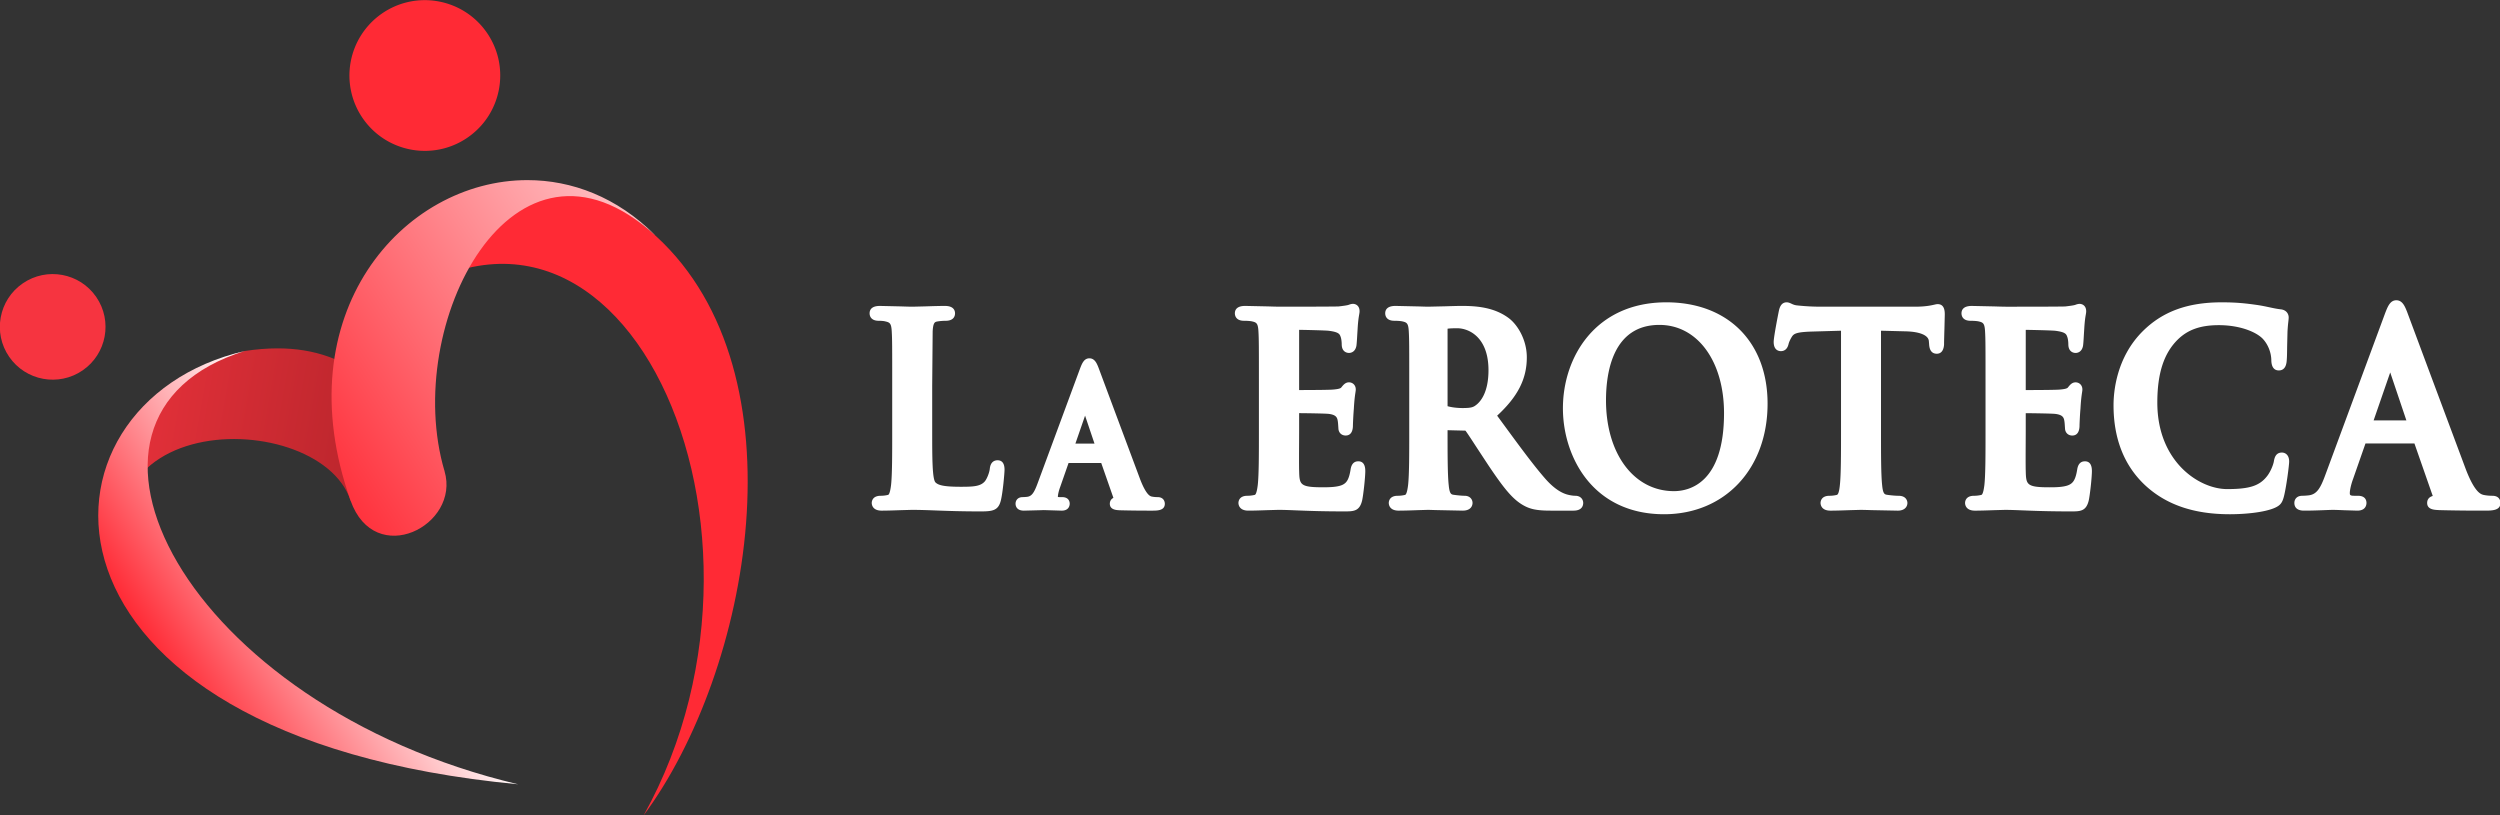 <svg xmlns="http://www.w3.org/2000/svg" viewBox="0 0 1570 512"><rect x="0" y="0" width="1570" height="512" fill="#333333" stroke="none"/><defs><linearGradient id="icon-a" x1="0" y1="0" x2="1" y2="0" gradientUnits="userSpaceOnUse" gradientTransform="matrix(100.372,-17.698,-17.698,-100.372,310.219,805.745)" spreadMethod="pad"><stop offset="0" stop-color="#e6313a"/><stop offset="1" stop-color="#ac2228"/></linearGradient><linearGradient id="icon-b" x1="0" y1="0" x2="1" y2="0" gradientUnits="userSpaceOnUse" gradientTransform="matrix(62.621,40.667,40.667,-62.621,331.14,737.036)" spreadMethod="pad"><stop offset="0" stop-color="#ff2a35"/><stop offset=".992" stop-color="#fff"/></linearGradient><linearGradient id="icon-c" x1="0" y1="0" x2="1" y2="0" gradientUnits="userSpaceOnUse" gradientTransform="matrix(158.962,103.231,103.231,-158.962,344.215,842.412)" spreadMethod="pad"><stop offset="0" stop-color="#ff2a35"/><stop offset=".992" stop-color="#fff"/></linearGradient></defs><g transform="matrix(1.619 0 0 -1.618 -121.938 1540.704)"><g id="logo-icon" transform="matrix(1.245 0 0 1.245 -267.27 -233.423)"><path fill="#ff2a35" d="M426.892 942.09c7.349-10.69 4.635-25.314-6.062-32.664s-25.316-4.634-32.66 6.056a23.5 23.5 0 0 0 6.06 32.672c10.687 7.344 25.312 4.629 32.662-6.064"/><path fill="#f63440" d="M305.153 859.747c5.151-7.498 3.246-17.742-4.242-22.889s-17.741-3.252-22.891 4.245-3.246 17.738 4.247 22.888 17.737 3.248 22.886-4.244"/><path fill="#ff2a35" d="M385.406 847.277c78.785 76.539 141.888-56.656 90.279-149.16h0c33.39 45.051 50.433 137.783 3.993 180.487h0c-12.037 11.071-22.973 15.66-33.181 15.66h0c-22.599-.001-41.623-22.499-61.091-46.987"/><path fill="url(#icon-a)" d="M351.418 842.903c-16.078-4.152-51.539-19.855-40.698-68.062h0c.25 1.554 6.299-15.354 11.19-19.023h0c-38.374 69.711 52.369 71.334 62.479 40.454h0s12.064-1.678 29.274 9.198h0c-15.183 24.522-29.052 38.257-52 38.256h0c-3.225 0-6.632-.272-10.245-.823"/><path fill="url(#icon-b)" d="M436.62 707.821c-103.736 24.585-150.893 114.624-85.202 135.082h0c-69.836-16.229-72.605-120.183 85.202-135.082"/><path fill="url(#icon-c)" d="M384.389 796.272c7.567-21.368 34.284-7.767 29.274 9.198h0c-13.491 45.647 21.446 113.579 65.487 73.619h0l-.007.056c-11.746 11.73-25.81 17.03-39.642 17.032h0c-38.766.003-75.754-41.604-55.112-99.905"/></g><path id="logo-text" fill="#fff" d="M462.245 773.58c-.992 0-2.699-.427-2.992-3.292-.146-1.496-1.104-3.92-1.932-4.892-1.712-1.999-4.646-2.101-9.292-2.101-6.721 0-8.732.631-9.819 1.668-1.301 1.207-1.301 9.92-1.301 20.01v17.573l.182 21.064c.184 3.519.906 3.663 1.785 3.839a20.76 20.76 0 0 0 3.246.27c3.292 0 3.647 2.017 3.647 2.884 0 1.078-.51 2.885-3.924 2.885-2.049 0-5.063-.095-7.723-.179l-4.831-.122c-1.041 0-2.702.055-4.626.119l-8.019.182c-3.32 0-4.017-1.569-4.017-2.885 0-.676.256-2.884 3.555-2.884 1.044 0 1.989-.087 2.603-.251 1.699-.389 2.262-.775 2.431-3.868.181-3.139.181-5.874.181-21.054v-17.573c0-9.103 0-16.965-.446-21.016-.116-.905-.467-3.66-1.172-3.814a12.12 12.12 0 0 0-2.86-.343c-3.293 0-3.46-2.319-3.46-2.784 0-.498.185-2.985 3.831-2.985 2.135 0 4.91.097 7.359.182l4.271.118c3.168 0 6.08-.108 9.453-.234 4.582-.171 9.777-.365 17.409-.365 4.646 0 6.782.397 7.739 4.191.797 3.129 1.447 10.74 1.447 11.973 0 2.445-.917 3.684-2.725 3.684m33.964 17.325l3.657-10.857h-7.411zm28.101-31.626a11.36 11.36 0 0 0-2.259.221c-.566.145-2.071.532-4.411 6.522l-10.312 27.643-5.948 15.974c-.595 1.482-1.411 3.513-3.48 3.513-2.118 0-2.881-1.997-3.697-4.132l-16.45-44.518c-1.356-3.67-2.288-4.863-3.97-5.1a16.71 16.71 0 0 0-1.769-.123c-1.914 0-2.771-1.282-2.771-2.552 0-.633.233-2.697 3.231-2.697l6.369.165 1.363.047 3.334-.102 3.612-.11c2.951 0 3.1 2.247 3.1 2.697 0 .598-.214 2.552-2.969 2.552h-.982c-.325 0-.522.033-.63.06a1.53 1.53 0 0 0-.006.151c0 .508.233 1.943.873 3.669l3.272 9.374h12.667l4.726-13.546c-1.273-.625-1.393-1.832-1.393-2.26 0-2.334 2.492-2.475 3.557-2.536l.341-.018c5.27-.143 10.112-.143 12.438-.143 2.111 0 5.002 0 5.002 2.697 0 .261-.08 2.552-2.838 2.552m77.869 13.901c-2.445 0-2.844-2.375-2.978-3.175-.626-3.979-1.603-5.184-3.076-5.921-1.983-.987-5.619-.987-7.792-.987-8.918 0-8.948 1.112-9.092 6.463-.064 2.019-.037 7.376-.016 11.288l.017 4.124v6.896c3.515-.026 10.126-.131 11.446-.281 2.766-.322 3.228-1.347 3.457-2.335.166-.781.215-1.592.263-2.376l.063-.91c.048-1.642 1.192-2.78 2.815-2.78 2.452 0 2.818 2.433 2.818 3.884a130.22 130.22 0 0 0 .365 6.581c.189 3.472.464 5.262.612 6.223.078.508.13.844.13 1.175 0 1.827-1.325 2.783-2.633 2.783-1.383 0-2.159-.965-2.91-1.898l-.092-.115c-.328-.393-1.221-.622-3.091-.79-1.216-.115-6.012-.184-13.243-.191l.002 23.373c3.293-.048 10.317-.218 11.51-.369 3.928-.51 4.212-1.299 4.587-2.34.309-.801.421-2.162.421-2.881 0-3.22 2.346-3.383 2.816-3.383.556 0 2.408.196 2.888 2.783.122.802.227 2.536.35 4.721l.129 2.05c.18 2.987.436 4.452.589 5.327.089.513.154.883.154 1.282 0 2.278-1.597 2.886-2.541 2.886-.624 0-1.173-.195-1.573-.337-.11-.04-.216-.083-.316-.105l-.108-.026c-.518-.141-1.733-.322-3.613-.537-1.261-.06-9.789-.095-22.912-.095-1.055 0-2.701.053-4.606.114l-8.685.187c-3.32 0-4.017-1.569-4.017-2.885 0-.676.257-2.884 3.555-2.884 1.391 0 2.659-.118 3.157-.251 1.698-.389 2.261-.774 2.43-3.869.181-3.138.181-5.873.181-21.053v-17.574c0-9.103 0-16.964-.446-21.015-.116-.905-.467-3.66-1.172-3.813-.959-.232-1.894-.344-2.858-.344-3.295 0-3.462-2.319-3.462-2.784 0-.499.185-2.985 3.833-2.985 2.134 0 4.909.097 7.358.182l4.271.118c2.055 0 4.207-.087 6.932-.196 4.464-.18 10.02-.403 18.638-.403 3.547 0 5.889 0 6.917 4.134.503 2.171 1.252 9.068 1.252 11.531 0 2.51-.917 3.783-2.724 3.783m50.511 35.355c0-8.436-2.94-12.03-4.679-13.411-1.135-.885-1.786-1.276-5.332-1.276-2.167 0-4.35.272-5.861.723v.088 29.982c.763.12 2.014.181 3.736.181 4.508 0 12.136-3.431 12.136-16.287m33.648-48.735c-.589 0-1.289.083-2.167.255l-.101.022c-1.245.266-4.553.973-9.164 6.138-4.649 5.283-9.957 12.528-16.677 21.7l-2.181 2.974c8.049 7.439 11.508 14.288 11.508 22.64 0 6.919-3.674 12.77-7.081 15.275-5.572 4.127-12.31 4.684-18.166 4.684-1.429 0-3.791-.072-6.292-.147l-6.724-.154c-.735 0-2.039.044-3.638.098l-9.007.203c-3.32 0-4.018-1.569-4.018-2.885 0-.677.257-2.884 3.556-2.884 1.39 0 2.658-.119 3.156-.252 1.699-.389 2.262-.774 2.431-3.868.181-3.138.181-5.874.181-21.054v-17.573c0-9.103 0-16.964-.447-21.016-.115-.905-.465-3.66-1.171-3.813a12.07 12.07 0 0 0-2.859-.343c-3.295 0-3.462-2.32-3.462-2.785 0-.498.185-2.984 3.833-2.984 2.221 0 5.191.106 7.576.192l3.684.107c.457 0 1.52-.033 2.93-.078l10.641-.221c3.645 0 3.829 2.486 3.829 2.984 0 1.341-.967 2.785-3.092 2.785-1.014 0-2.951.192-4.239.378-.976.141-1.591.396-1.91 3.744-.449 4.085-.449 11.993-.449 21.15v.18l6.783-.169c.065 0 .113-.001.151-.003.659-.843 2.399-3.521 4.24-6.354l4.761-7.243c5.663-8.422 9.097-12.858 13.293-15.284 2.816-1.642 5.459-2.168 10.877-2.168h8.767c3.377 0 3.742 2.087 3.742 2.984 0 1.341-.968 2.785-3.094 2.785m38.288 1.798c-15.516 0-26.352 14.498-26.352 35.257 0 10.93 2.692 29.265 20.72 29.265 14.755 0 25.061-14.087 25.061-34.258 0-27.315-13.587-30.264-19.429-30.264m-2.954 73.287c-27.558 0-40.109-21.319-40.109-41.127 0-10.119 3.314-20.117 9.093-27.428 7.084-8.96 17.49-13.696 30.092-13.696 23.67 0 40.2 17.65 40.2 42.922 0 23.891-15.417 39.329-39.276 39.329m105.291-.699c-.421 0-.818-.093-1.37-.22-1.173-.272-3.356-.779-7.492-.779h-36.553a87.59 87.59 0 0 0-9.06.493c-1.062.092-1.713.401-2.286.673-.527.249-1.124.532-1.855.532-2.311 0-2.828-2.431-3.041-3.435-.089-.383-1.989-9.962-1.989-11.931 0-3.233 1.968-3.582 2.815-3.582.866 0 2.401.356 2.949 2.734.083.361.381 1.366 1.316 2.886.77 1.223 1.962 1.767 7.331 1.968l11.71.341v-38.893c0-9.104 0-16.966-.451-21.077-.309-3.226-.886-3.691-1.166-3.752-.613-.147-1.577-.344-2.859-.344-3.294 0-3.461-2.319-3.461-2.784 0-.498.185-2.985 3.831-2.985 2.134 0 4.91.097 7.36.182l4.27.118c.988 0 2.534-.047 4.323-.102l10.17-.198c2.76 0 3.739 1.608 3.739 2.985 0 .285-.096 2.784-3.462 2.784-1.287 0-3.23.194-4.425.379-.974.14-1.587.39-1.908 3.64-.452 4.186-.452 12.049-.452 21.154v38.9l9.599-.248c5.451-.132 8.801-1.533 8.961-3.773l.089-1.053c.065-1.056.237-3.863 2.996-3.863 1.141 0 2.554.591 2.808 3.406l.007.178c0 1.339.077 3.856.15 6.291l.129 5.293c0 1.116 0 4.082-2.723 4.082m57.065-61.006c-2.445 0-2.843-2.376-2.977-3.175-.627-3.978-1.604-5.184-3.078-5.921-1.98-.987-5.618-.987-7.791-.987-8.918 0-8.948 1.112-9.092 6.464-.064 2.018-.036 7.375-.015 11.287l.016 4.124v6.896c3.514-.026 10.126-.131 11.446-.281 2.766-.322 3.228-1.347 3.457-2.335.167-.781.216-1.592.263-2.376l.064-.91c.048-1.642 1.191-2.78 2.814-2.78 2.453 0 2.818 2.433 2.818 3.884 0 .583.175 4.493.366 6.581.188 3.474.464 5.263.612 6.224.078.508.129.843.129 1.174 0 1.827-1.324 2.783-2.633 2.783-1.384 0-2.161-.967-2.912-1.902l-.089-.111c-.328-.393-1.221-.622-3.092-.79-1.216-.115-6.011-.184-13.243-.191l.003 23.373c3.292-.048 10.318-.218 11.509-.369 3.929-.51 4.212-1.299 4.586-2.339.31-.802.422-2.163.422-2.882 0-3.22 2.346-3.383 2.816-3.383.555 0 2.404.196 2.888 2.783.124.809.23 2.562.355 4.771l.125 2c.179 2.988.436 4.452.588 5.328.09.512.155.882.155 1.281 0 2.278-1.597 2.886-2.541 2.886-.625 0-1.173-.195-1.574-.337-.11-.04-.216-.083-.316-.105l-.107-.026c-.518-.141-1.733-.322-3.613-.537-1.261-.06-9.789-.095-22.912-.095-1.056 0-2.702.053-4.608.114l-8.684.187c-3.32 0-4.016-1.569-4.016-2.885 0-.676.256-2.884 3.554-2.884 1.391 0 2.659-.118 3.157-.251 1.699-.389 2.262-.774 2.43-3.868.182-3.139.182-5.874.182-21.054v-17.574c0-9.103 0-16.964-.446-21.014-.116-.906-.468-3.662-1.173-3.815-.958-.231-1.894-.343-2.858-.343-3.294 0-3.461-2.319-3.461-2.784 0-.499.185-2.985 3.832-2.985 2.133 0 4.909.097 7.357.182l4.272.118c2.055 0 4.207-.087 6.933-.196a417.52 417.52 0 0 1 18.637-.403c3.547 0 5.89 0 6.918 4.134.503 2.174 1.251 9.07 1.251 11.531 0 2.51-.916 3.783-2.724 3.783m76.421 3.394c-2.524 0-2.92-2.281-3.146-3.583-.326-1.591-1.434-4.166-2.741-5.745-2.914-3.627-6.786-4.85-15.343-4.85-10.925 0-27.091 10.666-27.091 33.56 0 11.328 2.512 19.097 7.899 24.445 3.953 3.887 8.876 5.621 15.961 5.621 8.545 0 14.927-2.856 17.254-5.525 1.854-2.086 3.014-5.05 3.1-7.868 0-3.455 1.581-4.181 2.907-4.181 2.832 0 3.019 3.022 3.086 4.1.101 1.102.123 3.005.147 5.21l.135 5.651c.108 2.055.25 3.299.345 4.122.069.607.119 1.046.119 1.474 0 1.32-.831 2.944-3.155 3.173-1.341.145-2.791.454-4.327.781-1.518.324-3.088.658-4.841.909-4.082.576-7.68 1.017-13.662 1.017-13.174 0-22.887-3.546-30.567-11.159-10.278-10.194-11.388-23.515-11.388-28.769 0-12.902 4.059-23.296 12.073-30.903 8.185-7.685 18.987-11.42 33.021-11.42 5.665 0 13.212.646 17.423 2.468 2.092.933 2.878 1.872 3.507 4.187.959 3.526 2.099 12.36 2.099 13.801 0 2.571-1.516 3.484-2.815 3.484m48.285 12.481h-12.706l6.435 18.617zm33.302-29.255c-.828 0-2.101.061-3.381.336-.995.256-3.324.857-6.769 9.682l-14.52 38.918-8.381 22.507c-.835 2.081-1.782 4.439-4.148 4.439-2.428 0-3.36-2.442-4.447-5.289l-23.171-62.706c-1.802-4.879-3.199-7.277-6.242-7.706-.661-.088-1.864-.181-2.601-.181-2.285 0-3.094-1.5-3.094-2.785 0-1.114.485-2.984 3.739-2.984 3.328 0 6.841.144 8.94.231l1.953.068c1.376 0 3.081-.074 4.73-.146l5.054-.153c3.299 0 3.555 2.284 3.555 2.984 0 1.04-.438 2.785-3.371 2.785h-1.383c-1.707 0-1.707.394-1.707 1.11 0 .8.336 2.897 1.274 5.435l4.797 13.746h18.997l7.103-20.368c-1.869-.519-2.173-1.876-2.173-2.708 0-2.517 2.654-2.668 4.24-2.758l.461-.026c7.411-.2 14.223-.2 17.498-.2 2.922 0 6.232 0 6.232 2.984 0 .654-.229 2.785-3.185 2.785"/></g></svg>